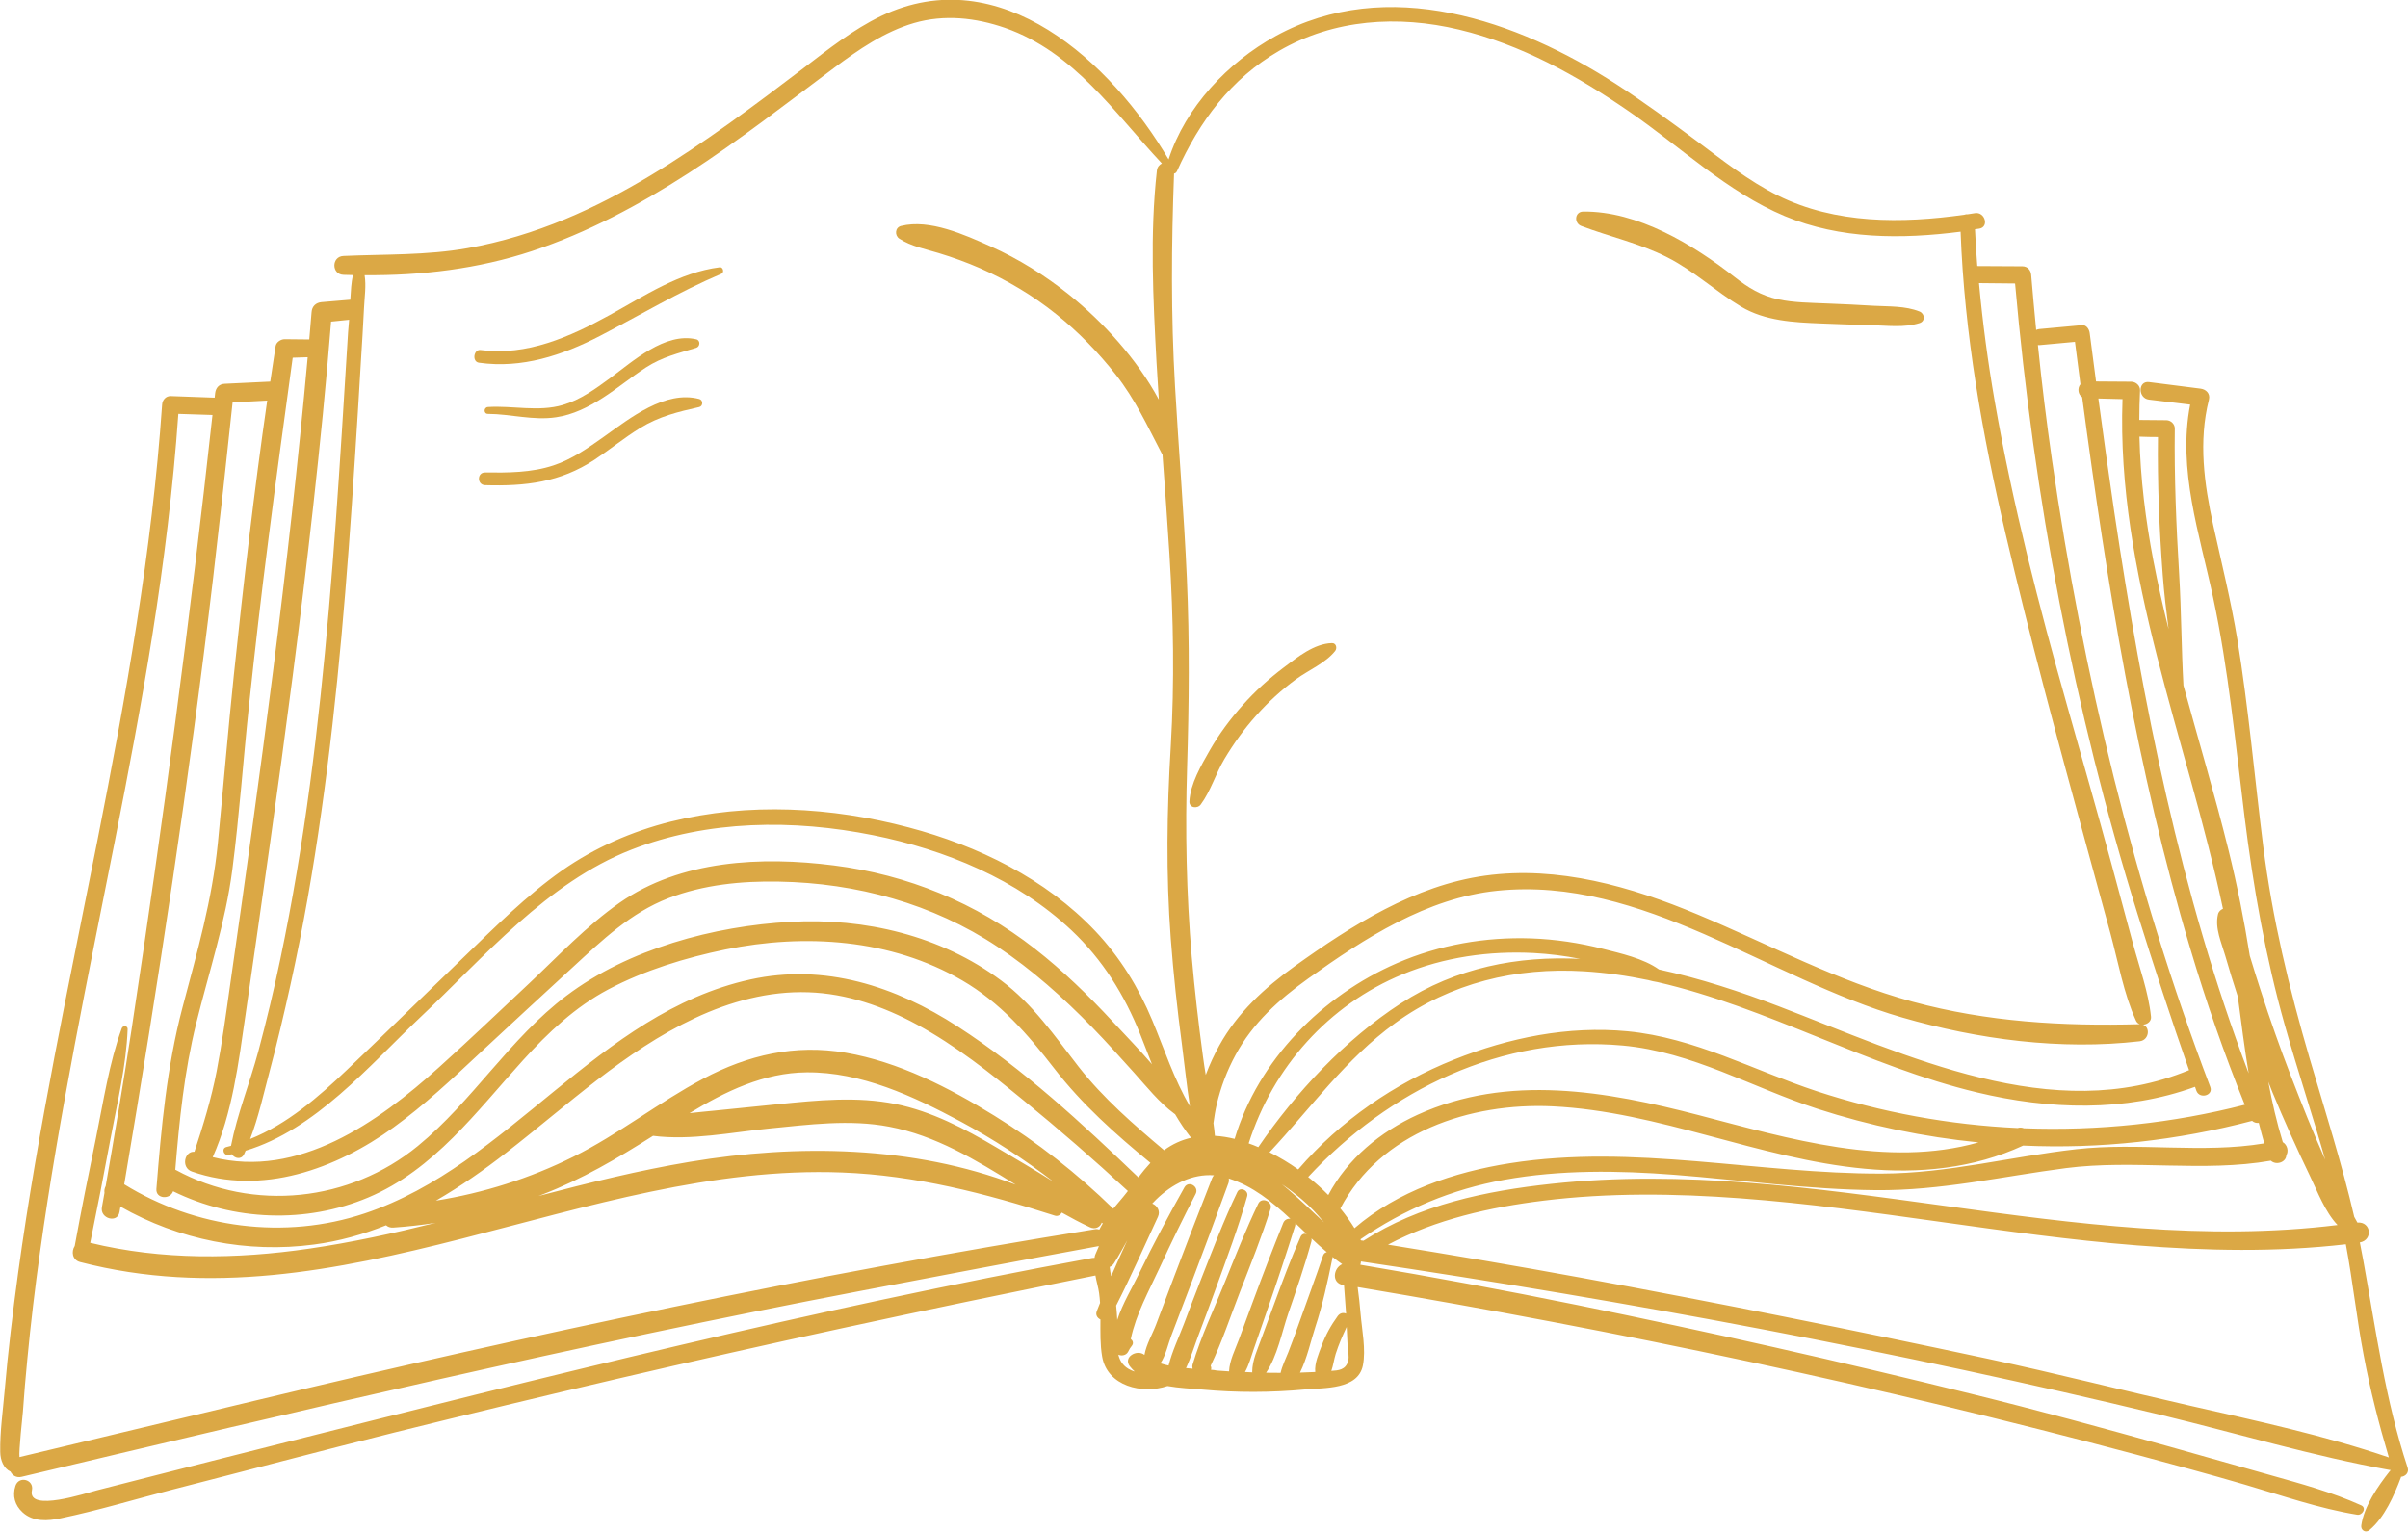 <?xml version="1.0" encoding="utf-8"?>
<!-- Generator: Adobe Illustrator 27.1.0, SVG Export Plug-In . SVG Version: 6.00 Build 0)  -->
<svg version="1.1" id="Layer_1" xmlns="http://www.w3.org/2000/svg" xmlns:xlink="http://www.w3.org/1999/xlink" x="0px" y="0px"
	 viewBox="0 0 1975.3 1257.1" style="enable-background:new 0 0 1975.3 1257.1;" xml:space="preserve">
<style type="text/css">
	.st0{fill:#DBA845;}
</style>
<path class="st0" d="M985,660.1c8.2-11.1,12.3-25.4,19.4-37.3c7.6-12.7,16.2-24.7,26.1-35.7c9.8-11,20.8-21.1,32.7-29.8
	c10.3-7.5,24-13.1,32-23.1c1.9-2.4,0.9-6.7-2.7-6.5c-14.5,0.4-28.3,11.6-39.4,20c-12.2,9.2-23.6,19.5-33.8,31
	c-10.2,11.4-19.4,23.8-27,37.1c-7,12.3-15.9,27.4-16.6,41.8C975.4,663,982.3,663.8,985,660.1L985,660.1z"/>
<path class="st0" d="M392.9,297.6c35.1,5,68.4-6,99.3-22c33.3-17.3,65-36.3,99.6-51c2.5-1.1,1.3-5.7-1.4-5.3
	c-33.1,4.2-61.6,23.4-90.3,39.2c-32.6,17.9-67.8,33.7-105.8,28.7C388.5,286.4,387,296.8,392.9,297.6L392.9,297.6z"/>
<path class="st0" d="M400.2,339.6c18.7,0.1,37.2,5.6,55.9,2.8c13.9-2,26.6-8.4,38.3-15.9c12.2-7.8,23.3-17.1,35.5-25
	c13.3-8.6,26.4-11.6,41.2-16.1c3.3-1,3.6-6.2,0-7c-25.5-6-52,18.1-70.7,31.9c-12,8.8-24.3,17.8-38.7,22c-20,5.9-41.1,0.4-61.5,1.7
	C396.7,334.3,396.6,339.6,400.2,339.6L400.2,339.6z"/>
<path class="st0" d="M573.6,327.4c-27.9-7.4-56.9,15.8-78,30.8c-13,9.2-26.3,18.7-41.6,23.7c-18.1,6-37.3,6-56.1,5.8
	c-6.7-0.1-6.7,10.2,0,10.4c33.1,1,61.5-2.3,89.7-20.8c12.7-8.4,24.5-18.1,37.5-26.1c15.7-9.6,30.9-13.2,48.5-17.2
	C576.9,333.2,576.8,328.2,573.6,327.4L573.6,327.4z"/>
<path class="st0" d="M1297.1,185.4c23.5,8.9,48,14.2,70.7,25.8c22,11.2,39.5,27.9,60.4,40.4c19.8,11.8,43.1,12.9,65.5,13.8
	c13.7,0.5,27.3,1.1,41,1.4c13.2,0.3,27.1,2.3,39.9-1.7c4.9-1.5,4.4-7.7,0-9.5c-11.8-4.7-25-4-37.5-4.7c-12.9-0.8-25.7-1.4-38.6-1.9
	c-13.3-0.6-26.8-0.6-39.9-3.4c-13.9-3-24.7-9.6-35.7-18.3c-34.2-26.8-79.6-54.2-124.2-53.7C1291.6,173.7,1291,183.1,1297.1,185.4
	L1297.1,185.4z"/>
<path class="st0" d="M1938.6,1034.1c-0.9-4.9-1.8-9.8-2.8-14.6c11-2,9.2-17.3-2-16.3c-0.8-1.6-1.7-3.1-2.6-4.7
	c-10.2-44-24-87.1-36.7-130.4c-16.8-57.4-30.5-114.5-38-173.9c-7.1-56.5-12-113.3-21.2-169.5c-5.2-31.6-12.9-62.5-19.8-93.8
	c-7.4-34-12.2-68.7-3.5-103c1.2-4.9-2.3-8.4-6.8-9c-14.1-1.8-28.2-3.6-42.4-5.4c-9.1-1.1-9.1,13.3,0,14.4
	c11.3,1.4,22.5,2.7,33.8,4.1c-10.4,53.4,7.7,106.1,18.8,158.2c12.7,59.3,18.3,119.8,25.8,179.9c7.2,57.9,17.2,115.1,33.1,171.3
	c10.4,36.9,22.6,73.3,33.1,110.2c-10.2-22.9-19.5-46.2-28.5-69.6c-8.8-22.8-16.9-45.8-24.4-69.1c-3.1-9.5-6.1-19.1-9-28.7
	c-4.6-29-10.3-57.8-17.4-86.5c-11.2-45.4-24.7-90.2-37-135.3c-1.7-30.3-1.7-60.5-3.5-90.8c-2.4-39.9-4.1-79.9-3.6-119.9
	c0.1-3.7-3.2-6.8-6.8-6.9c-7.3-0.1-14.5-0.1-21.8-0.2c-0.2,0-0.3,0-0.5,0c0-8.1,0.2-16.2,0.6-24.3c0.2-3.9-3.4-7-7.1-7.1
	c-9.7-0.1-19.3-0.2-29-0.2c-1.8-13.2-3.5-26.5-5.2-39.7c-0.4-3.2-2.7-6.9-6.5-6.5c-11.6,1.1-23.2,2.1-34.9,3.2
	c-0.9,0.1-1.8,0.4-2.5,0.7c-1.5-15.1-2.8-30.2-4.1-45.2c-0.3-3.8-2.9-6.9-7-7c-12.4-0.1-24.8-0.1-37.2-0.2
	c-0.8-10.1-1.4-20.1-1.9-30.2c1.2-0.2,2.3-0.3,3.5-0.5c8.3-1.3,4.8-14-3.5-12.7c-2,0.3-3.9,0.6-5.9,0.9c-1-0.1-2,0.1-2.9,0.4
	c-51.2,7.2-105.7,7.7-152.9-15.8c-23.9-11.9-45.1-28.7-66.4-44.6c-21.7-16.1-43.4-32-66.1-46.7c-81.3-52.6-187.9-89.8-279.5-39.5
	c-39,21.4-73.9,58.2-87.8,101.2c-46.8-79.6-138-164.5-235.9-117.6c-22.8,11-42.9,26.9-62.9,42.2c-20.5,15.6-41,31.1-61.9,46
	c-42.1,30-86.2,58.4-134,78.3c-25.8,10.7-52.7,19-80.3,23.9c-33.8,6-67.7,4.9-101.8,6.4c-10,0.4-10,15.2,0,15.5
	c2.6,0.1,5.2,0.1,7.8,0.2c-1.6,6.3-1.7,12.9-2.2,19.7c0,0.2,0,0.4,0,0.5c-7.9,0.7-15.7,1.3-23.6,2c-4.7,0.4-7.9,3.5-8.2,8.2
	c-0.6,7.5-1.3,14.9-1.9,22.4c-6.8-0.1-13.5-0.2-20.2-0.2c-3.1,0-6.9,2.4-7.4,5.7c-1.5,9.7-3,19.4-4.4,29.1
	c-12.5,0.6-25,1.2-37.5,1.8c-4.5,0.2-7.2,3.4-7.7,7.7c-0.1,1.2-0.3,2.5-0.4,3.7c-12-0.4-24.1-0.9-36.1-1.3c-4-0.1-6.8,3.3-7,7
	c-16.6,241-85.3,473.8-118.1,712.4c-4.4,32.2-8.3,64.6-11.1,97c-1.4,16.4-3.9,33.5-3.6,50c0.1,6.8,2.8,13.5,8.4,16.1
	c1.6,3.1,4.8,5.3,9.1,4.3c228.4-54.4,456.8-108.4,687.5-152.4c65.3-12.5,130.6-24.9,196-36.9c0.1,0.1,0.2,0.2,0.2,0.2
	c-1,2.4-2,4.7-3,7c-0.3,0.9-0.5,1.7-0.5,2.4c-0.6,0-1.2,0-1.8,0.1c-226.9,41.5-451.2,98.1-674.8,154.6
	c-31.3,7.9-62.6,15.8-93.8,23.8c-16,4.1-32.1,8.2-48.1,12.3c-8,2-57.1,18.4-53.2,0c1.9-8.8-10.6-12.3-13.5-3.7
	c-2.7,8.1-0.5,15.9,5.8,21.7c8.7,8,20.7,7.2,31.4,4.9c30.6-6.4,60.8-15.6,91.1-23.4c60.9-15.6,121.7-31.8,182.7-47
	c122-30.3,244.5-59,367.4-85.6c69-15,138.2-29.3,207.5-43.2c0.8,4.9,2.4,9.8,3,14.4c0.4,2.7,0.6,5.4,0.8,8.1
	c-0.9,2.3-1.8,4.5-2.7,6.8c-1.2,3.1,0.5,5.6,3,6.8c0,10.3-0.3,20.6,1.4,30.5c4.3,24.3,33,31.1,53.6,24.1c9.5,1.7,19.4,2.1,28.5,2.9
	c28.2,2.6,56.4,2.5,84.6-0.1c15.6-1.4,43.2,0.2,47.2-19.7c2.6-12.9-0.8-29.3-1.9-42.4c-0.6-7.3-1.4-14.6-2.4-21.9
	c215.1,36.1,428.1,81.2,638.8,137.5c29.8,8,59.7,16,89.3,24.7c30.3,8.9,60.6,19.5,91.8,24.6c4.3,0.7,8-5.6,3.3-7.7
	c-24.1-10.9-49.7-17.8-75.2-25c-27.4-7.7-54.7-15.5-82.1-23.2c-54-15.1-108.1-29.9-162.6-43.3c-107.3-26.5-215.1-50.9-323.4-72.9
	c-59-12-118.2-23-177.7-33c0.3-0.9,0.5-1.8,0.5-2.7c220.6,32.8,440.6,73.9,657.4,126.2c62,15,123.7,33.6,186.5,44.9
	c0.3,0.1,0.6,0.1,0.9,0.1c-0.3,0.2-0.6,0.5-0.8,0.8c-9.7,12.3-21.1,28.7-23.4,44.5c-0.6,4,3.5,6.6,6.7,3.9
	c12.3-10.2,20.3-28.5,25.8-43.2c0.1-0.2,0.1-0.4,0.1-0.5c3.5-0.3,6.8-3.3,5.4-7.6C1956.7,1148.9,1949,1091.6,1938.6,1034.1
	L1938.6,1034.1z M1894.9,965c6.3,13,12.3,29.3,22.6,40.2c-215.8,26.6-428.6-57.3-644.8-33.8c-53.8,5.8-108.3,17.1-154.2,46.7
	c-0.7-0.1-1.4-0.2-2.1-0.3c-0.2-0.3-0.3-0.6-0.4-0.9c35.9-24.7,74.9-41,117.9-48.8c46.1-8.3,93.2-7.7,139.7-4.1
	c55,4.3,109.9,12.1,165.2,12.6c53.2,0.5,103.5-11.3,155.9-18.1c55.8-7.2,112.6,3.6,168.1-6.1c4.3,4,12.5,1.4,12.7-4.5
	c2.1-3.4,0.7-8.6-2.9-10.7c-5-16.3-8.8-32.9-11.9-49.6c1.1,2.8,2.2,5.6,3.3,8.4C1873.6,919.3,1884,942.3,1894.9,965L1894.9,965z
	 M1027.3,1126.1c-2-0.1-4-0.2-6-0.3c3.2-5.7,4.9-12.2,7.1-18.6c4-11.5,7.9-23,11.9-34.4c7.7-22.2,15-44.4,22.1-66.9
	c0.2-0.8,0.3-1.5,0.2-2.2c3.1,2.9,6.2,5.8,9.2,8.8c-1.9-0.5-3.9,0.1-4.9,2.3c-8,18.1-14.8,36.4-21.6,54.9
	c-3.5,9.4-6.9,18.8-10.4,28.2c-3.2,9-7.7,18.2-7.7,27.8C1027.3,1125.9,1027.3,1126,1027.3,1126.1L1027.3,1126.1z M1056.8,976.1
	c-1.7-1.5-3.5-3-5.3-4.4c5.6,3.8,11,7.9,16.1,12.2c7,5.9,12.9,12.3,18.5,19.1c-0.5-0.5-1-0.9-1.5-1.4
	C1075.4,993,1066.3,984.3,1056.8,976.1z M535.7,932c31.2,4,64.2-2.9,95.3-6c32.5-3.2,66-7.7,98.4-1.5c38,7.2,71.1,27.3,103.8,47.6
	c-84.2-32-179.1-33.5-267-18.8c-42,7-83.4,17.3-124.5,28.1c1.1-0.4,2.2-0.8,3.4-1.3C477.5,967.6,506.7,950.4,535.7,932L535.7,932z
	 M817,941.3c-25.7-15.2-52.8-29.4-82.3-35.4c-31.7-6.4-64.2-3.1-96.1,0.1c-17.5,1.8-34.9,3.5-52.4,5.3c-6.9,0.7-13.8,1.3-20.6,2.1
	c29.5-17.9,60.9-33.2,96.1-33.5c44.7-0.4,87.6,19.6,126.2,40.3c26.8,14.4,52.3,31,76.3,49.5C848.6,959.8,832.5,950.5,817,941.3z
	 M815.7,915.5c-37.2-23-78.4-44.2-122-51.7c-41.5-7.1-80.1,1.8-116.8,21.3c-36.7,19.5-69.4,45.6-106.6,64.1
	c-35.5,17.7-73.6,29.7-112.7,36c20.2-11.7,39.5-25.2,58-39.6c50-38.8,96.6-83,154.4-110.2c29-13.6,60.7-22.3,93-21.2
	c31.5,1,61.7,11.6,89.2,26.5c31.6,17.1,59.6,39.4,87.2,62c29.4,24,58,48.9,85.8,74.6c-0.5,0.6-1,1.3-1.5,1.9
	c-3,3.9-6.8,8.1-10.5,12.6C883.7,963,851,937.3,815.7,915.5L815.7,915.5z M1024.3,938.2c19.9-62.5,65.5-113.7,126.4-138.8
	c33.9-14,70.9-19.3,107.5-17.4c12.8,0.7,25.5,2.3,38,4.8c-51-2.5-101.4,6.9-147.2,36.6c-45.5,29.5-86.3,73.2-116.8,117.9
	C1029.5,940.1,1026.9,939.1,1024.3,938.2L1024.3,938.2z M1847.4,919.7c1.5,1.4,3.6,1.9,5.5,1.7c1.4,5.6,2.9,11.2,4.5,16.8
	c-50.9,8.5-103-1-154.2,4.8c-53.6,6-105.1,19.8-159.4,20c-102,0.3-203.4-24.6-305.2-8.5c-45.6,7.2-92.1,22.8-127.5,53.3
	c-3.4-5.5-7.3-11-11.6-16.2c32.9-62.6,106.6-87,174.1-83.8c87.5,4.2,168.9,43.1,256,51.2c44.5,4.2,89.2-0.1,130-19
	C1722.8,942.9,1786.2,935.8,1847.4,919.7L1847.4,919.7z M1393.8,915.1c-76-19.8-156.7-34.2-230.9-0.4c-30.7,14-57.5,36.1-73.3,65.9
	c-5.2-5.3-10.7-10.2-16.5-14.8c66.1-71.3,159.4-116.9,258.1-107.9c56.8,5.2,106.2,34.5,159.6,51.9c42.9,13.9,87.3,23.1,132.2,27.6
	C1548.2,958.6,1467.1,934.2,1393.8,915.1L1393.8,915.1z M1770.2,358.6c-0.5,37.8,1.1,75.5,3.9,113.1c1.1,14.9,2.9,29.7,4.8,44.5
	c-4.6-18.5-8.8-37.1-12.4-55.8c-6.5-33.8-10.7-67.8-11.5-102.1c0.1,0,0.2,0,0.3,0C1760.3,358.5,1765.2,358.6,1770.2,358.6
	L1770.2,358.6z M1741.1,327.5c-5.1,143.9,53,278.9,82.4,418.2c-1.9,0.8-3.6,2.3-4.1,4.6c-2.7,11.3,2.9,23.2,6,34
	c3.2,11.2,6.7,22.4,10.3,33.5c2.8,21,5.4,42,8.9,62.9c-56.2-148.2-86.8-303.7-110.2-460.3c-4.6-31.1-8.9-62.2-13.1-93.4
	C1727.9,327.2,1734.5,327.4,1741.1,327.5L1741.1,327.5z M1672.8,283.2c9.8-0.9,19.5-1.8,29.3-2.7c1.5,11.6,3,23.2,4.5,34.8
	c-2.6,3-2.1,8.4,1.4,10.6c20.3,152.6,44.6,305,88.8,452.8c12.9,43.3,27.7,85.9,44.6,127.8c-59.1,15.2-120.3,21.6-181.2,19.3
	c-1.5-0.6-3.3-0.8-5.1-0.2c-55.9-2.6-111.4-12.7-164.8-30.2c-51.9-17.1-100-43.9-155.3-49.2c-48.7-4.6-97,5.2-142.1,23.2
	c-49.2,19.7-93.4,50.1-128,90.2c-7.6-5.4-15.4-10.1-23.5-14.1c33.9-36.3,62.3-76.5,103.2-106.1c45.5-32.9,99.1-45.8,154.8-42.4
	c17.9,1.1,35.4,3.6,52.6,7.2c2.6,0.7,5.2,1.3,7.8,1.7c89.8,20.6,172.3,69.1,262.1,90.5c58.9,14.1,121.1,16.3,178.7-4.6
	c0.4,1.1,0.8,2.2,1.1,3.2c2.6,7.1,14.1,3.9,11.4-3.1c-62.8-165.2-104.6-339.4-129.8-514.2c-4.5-31.4-8.4-63-11.6-94.6
	C1672,283.2,1672.4,283.2,1672.8,283.2L1672.8,283.2z M965.5,140.4c18.4-40.9,44.2-75.7,83.6-98.6c45.2-26.2,97.7-29.5,147.8-17.5
	c50.9,12.2,96.7,37.7,139.5,67.2c41.7,28.6,80.6,66.1,127.6,85.8c45.6,19.1,95.9,19,144.3,12.8c3.1,83.6,17.8,166.2,36.8,247.5
	c20,85.6,43.1,170.7,66.2,255.5c6.6,24.3,13.3,48.6,19.9,72.8c6.4,23.6,10.9,49.5,21,71.7c2.7,5.8,12.9,3.1,12.3-3.3
	c-2.1-20.4-9.6-40.6-14.9-60.4c-5.9-21.9-11.8-43.8-17.7-65.6c-11.6-42.8-23.9-85.5-35.9-128.2c-23.3-82.6-45-166.1-59.7-250.8
	c-5.6-32.1-9.9-64.5-12.9-97c9.9,0.1,19.8,0.2,29.6,0.3c15.5,175.5,48,349.6,100.6,517.8c13.4,42.8,27.3,85.4,42.1,127.7
	c-112.2,46.3-231.7-12.3-336.3-52.3c-31.6-12.1-64.8-23-98.5-30.3c-12.9-9.2-31.6-13.2-45.9-16.9c-19.2-4.9-39.1-7.9-59-8.6
	c-37.5-1.3-75.4,5.3-109.8,20.2c-61.5,26.6-114,79.5-133.4,144.3c-5.4-1.3-10.8-2.2-16.2-2.5c-0.3-3.5-0.7-6.9-1.2-10.4
	c0.7-5.1,1.5-10.3,2.7-15.4c3.3-14.1,8.5-27.8,15.4-40.5c14.1-26.2,35.8-45.7,59.7-62.8c46.2-33,97.2-66.1,155-72
	c119.3-12.2,222.4,72.3,332.2,104c62.1,18,130.2,27,194.8,19.5c8.7-1,9.2-14.2,0-14c-63.3,1.7-124.9-1.8-186.4-18.5
	c-61.5-16.8-117.4-46.9-175.9-71.4c-54.8-23-114.7-40.3-174.6-32c-57.9,8-109.6,40.9-156.2,74.3c-24.8,17.8-47,38.2-61.9,65.1
	c-4.1,7.4-7.9,15.5-11.1,24.1c-0.8-5.1-1.7-10.2-2.3-15.2c-3.7-27.2-6.8-54.4-9.2-81.7c-4.4-51.8-5.4-103.8-3.8-155.7
	c1.6-51.7,2.1-103.3-0.2-155c-2.3-52.5-6.7-105-9.7-157.5c-3.4-58.4-3-116.1-0.8-174.5C964.1,142.3,964.9,141.6,965.5,140.4
	L965.5,140.4z M436.4,206c45.5-15.1,88-37.9,128.2-63.8c41.4-26.7,80.1-57,119.6-86.5c20.1-15,41.3-29.7,65.6-36.8
	c24.8-7.2,50.5-4.4,74.7,4c56.7,19.9,89.4,69.3,128.6,111.2c-2.1,1.1-3.8,3-4.1,5.9c-5.8,51.9-3.1,105.3-0.3,157.3
	c0.6,10.2,1.2,20.4,1.9,30.6c-18-33.4-45.6-63.6-73.5-86c-19.8-15.9-41.4-29.4-64.6-39.8c-21.1-9.4-49.9-22.6-73.4-16.7
	c-5,1.3-5.3,7.8-1.4,10.4c9.8,6.4,21.5,8.5,32.5,11.9c11.5,3.5,22.8,7.6,33.8,12.4c22.2,9.8,43.4,22.4,62.3,37.6
	c18.2,14.5,34.6,31.4,49,49.7c15.8,20.1,25.9,42.1,37.6,64.5c0.2,0.4,0.5,0.8,0.7,1.1c2,27.2,4,54.5,5.7,81.7
	c3.3,52.6,4.2,104.8,1.1,157.5c-3.2,52.9-4,105.2,0,158.1c2.2,28.9,5.3,57.7,9.1,86.3c2.2,16.7,3.9,34,6.6,51.1
	c-13-22-21-46.8-30.8-70.3c-11.3-27.1-26.4-51.8-46.7-73.3c-40.8-43.1-96.5-70.2-153.3-85.2c-63-16.7-131.6-20.6-195.2-4.7
	c-31.8,8-62.2,21.3-89.1,40.1c-29.4,20.7-54.9,46.4-80.7,71.2c-31.9,30.7-63.5,61.7-95.5,92.2c-23.7,22.6-49.2,44.7-79.6,56.9
	c6.8-17.7,11-36.9,15.8-54.9c6.3-23.6,11.9-47.4,17.2-71.3c10.4-47,18.7-94.5,25.4-142.2c13.6-95.5,21.2-191.8,27.4-288
	c1.8-26.9,3.4-53.9,5-80.8c0.9-14.9,1.9-29.7,2.6-44.6c0.4-9,1.9-18.2,0.5-27C345.7,226.2,392.3,220.6,436.4,206L436.4,206z
	 M284.9,282.8c-1.5,24-3,48-4.5,72c-3.1,48.3-6.4,96.6-10.6,144.8c-8.3,96.3-19.9,192.5-39.8,287.2c-5.3,25.5-11.4,50.8-18.1,75.9
	c-6.9,25.7-17.3,51.4-22.4,77.5c-1.3,0.3-2.5,0.7-3.8,1c-4.2,1-2.4,7.2,1.8,6.5c0.9-0.2,1.7-0.4,2.6-0.6c2.4,3.5,7.8,4.8,10.1,0
	c0.5-1,0.9-1.9,1.3-2.9c57.3-17.3,101.1-69.6,143-109.2c52.9-49.9,104.1-110.7,173.4-137.8c62.6-24.5,133.1-25,198.3-11.9
	c59.2,11.9,118.2,36.2,162.7,78c25.6,24.1,43.5,53,56.5,85.5c3.2,8.2,6.4,16.4,9.6,24.5c-10.4-12.2-21.9-23.8-32.1-34.9
	c-19.9-21.5-41-42-64.1-60c-48.1-37.6-104.3-60.7-164.9-68.3c-59-7.5-125.4-4.5-175.7,30.7c-27,18.9-50.2,43.6-74.1,66.1
	c-24.5,23-48.9,46.3-73.9,68.8c-50.1,45.3-115.6,91.6-185.7,73.8c16.1-36.1,21.2-77.4,26.8-116.1c6.8-46.8,13.5-93.7,20.1-140.6
	c13-92.3,25.2-184.6,35.5-277.2c5.6-50.5,10.7-101.1,14.7-151.7c4.9-0.5,9.9-1,14.8-1.5C285.7,269.1,285.3,276,284.9,282.8
	L284.9,282.8z M188.9,807.3c-3.4,24-6.6,48-11.2,71.8c-4.4,22.7-11,44.2-18.2,66c-8.2-0.7-11.2,13-2.1,16.2
	c57.4,20.1,118.2-2.1,165.4-36.2c25.2-18.2,47.9-39.6,70.6-60.8c25.4-23.7,51-47.2,76.5-70.7c23.9-22,47.6-44.7,78.4-56.6
	c28.8-11.1,60-14.2,90.7-13.6c63.6,1.1,126,18.1,179.2,53.4c28.5,18.9,54,41.8,77.8,66.2c11.8,12.1,23,24.7,34.3,37.2
	c10.5,11.7,20.4,24.3,33.1,33.7c0.2,0.1,0.3,0.2,0.5,0.3c3.9,6.7,8.2,13.2,13.1,19.4c-7.8,1.8-15.3,5.2-22.1,10.2
	c-25-21.1-49.8-42.6-70.1-68.5c-19.8-25.4-37.4-51.3-63.6-70.8c-49.2-36.8-112-51.5-172.7-48.1c-62.9,3.4-132.9,22.2-183.8,60.6
	c-46.6,35.1-77,86.5-121.9,123.3c-55.8,45.8-134.9,54.4-198.6,19.7c-0.1-0.1-0.3-0.1-0.4-0.2c3.3-40.4,7.4-80.8,17.2-120.3
	c10.4-42,24-82.8,29.6-126c5.8-44.8,8.9-90,13.7-135c4.8-45.2,10-90.3,15.8-135.4c6.3-49.9,13.2-99.7,20-149.6
	c4.1-0.1,8.2-0.2,12.3-0.4C236.8,465.4,213.4,636.4,188.9,807.3L188.9,807.3z M191.8,554.2c-4.8,45.9-8.6,91.8-13.1,137.7
	c-4.6,46.5-17.1,89.8-29,134.8c-12.9,48.8-17.4,98.7-21.4,148.8c-0.7,8.4,11.3,9,13.7,2c49.7,24.4,108.9,26.7,160.1,5.1
	C356.1,959.8,390.9,912,429,870c20.6-22.7,42.9-43.8,70.1-58.2c29.7-15.7,63.1-25.9,96-32.7c65.3-13.3,135.6-8.7,194.1,25.3
	c31.4,18.3,53.6,43.9,75.6,72.3c22.9,29.6,50.1,53.8,78.9,77.5c-3.5,3.8-6.8,7.8-9.9,11.9c-46.2-44.3-94.4-89-148.2-123.8
	c-51.1-33.1-109.2-52-170.1-38.6c-125.6,27.7-197,152-316.4,192c-65.5,21.9-138.8,12.2-197.2-23.9c28-165.5,53.3-331.5,73-498.2
	c5.6-47.8,10.9-95.6,15.9-143.4c9.5-0.5,18.9-1,28.4-1.5C208.4,403.6,199.7,478.8,191.8,554.2L191.8,554.2z M208.8,1149.4
	c-64.2,15.4-128.5,30.8-192.8,46.2c-0.7-4.3,2.5-34.1,2.8-37.3c1-14.3,2.2-28.6,3.6-42.8c2.8-29.4,6.3-58.7,10.4-87.9
	c7.9-56.8,17.8-113.4,28.4-169.8c21.1-112.1,45.8-223.6,63.7-336.2c9.6-60.4,17.1-121,21.4-182c9.4,0.3,18.7,0.6,28,0.9
	c-18.4,168.1-40.8,335.8-66.2,503c-6.6,43.3-13.9,86.5-21.4,129.7c-0.9,1.7-1.3,3.7-1,5.6c-0.7,3.9-1.4,7.9-2.1,11.8
	c-1.7,9.4,12.8,13.4,14.4,4c0.3-1.5,0.5-3,0.8-4.5c47.9,27.3,104.1,38.4,158.8,31.1c20.7-2.7,40.3-8.3,59.1-15.8
	c1.4,1.3,3.4,2.1,6,1.9c11.6-0.8,23.2-2.1,34.7-3.9c-34.3,8.5-68.8,16.1-103.9,21.2c-59.7,8.7-120.7,9.5-179.5-4.8
	c5.8-28.3,11.3-56.7,16.6-85.2c5.5-29.6,13-60.2,14.1-90.2c0.1-2.9-3.9-3.1-4.8-0.7c-10.4,28.7-15.1,60.3-21.2,90.2
	c-6.1,29.5-12,58.9-17.4,88.5c-2.9,4.5-2.1,11.5,4.5,13.2c213.1,55.1,413.1-81.7,625.1-73.5c60,2.3,117.5,17.1,174.4,35.4
	c2.5,0.8,4.6-0.6,5.7-2.5c7.6,4.3,15.2,8.3,23,12c4.7,2.2,8.6-0.3,9.8-3.8c0.2,0.2,0.5,0.5,0.8,0.7c-1,1.7-2,3.4-2.8,5.1
	c-1.1-0.4-2.4-0.6-3.8-0.3C666.4,1045.8,436.9,1094.8,208.8,1149.4L208.8,1149.4z M910.3,1039.6c1.4-0.6,2.7-1.6,3.6-3.1
	c3.9-6.1,7.3-12.4,10.8-18.7c-4.5,9.8-8.9,19.5-13.2,29.4C911,1044.7,910.5,1042.2,910.3,1039.6L910.3,1039.6z M925.5,1123.1
	c-4.7-2.9-7-6.9-8.1-11.5c2.7,1.2,6.4,0.6,8-2.4c0.8-1.8,1.9-3.5,3.2-5.1c1.5-2,0.6-4.2-1-5.4c4.3-20.5,14.8-39.3,23.6-58.3
	c9.4-20.5,19.3-40.7,29.6-60.7c3.1-6-5.8-11.4-9.2-5.4c-13,23.1-25.5,46.5-37,70.3c-5.3,11.1-13.7,24.8-18.1,38.5
	c-0.2-3.9-0.5-7.9-0.9-11.8c12.2-23.9,23-48.6,34.3-72.9c2.2-4.8-0.8-9.3-4.7-10.8c1-1.1,2.1-2.2,3.2-3.3
	c13-12.7,29.7-21.2,47.4-19.9c-0.6,0.7-1.2,1.5-1.5,2.4c-10.5,26.8-20.9,53.7-31.1,80.6c-4.9,13.1-9.8,26.2-14.8,39.3
	c-2.8,7.5-8.1,16.5-9.6,25.1c0,0,0,0,0,0c-6.1-5-17.8,1.8-12,9.3c1.2,1.6,2.6,3,4,4.3C928.9,1124.9,927.2,1124.1,925.5,1123.1
	L925.5,1123.1z M993.4,1124c0.3-0.9,0.3-1.8,0-2.6c-0.1-0.3-0.2-0.5-0.3-0.7c9.3-19.5,16.2-40.4,24-60.5
	c8.8-22.7,17.9-45.2,25.2-68.4c1.8-5.9-7.3-9.9-10.1-4.2c-10.1,21-18.6,42.5-27.3,64.1c-9,22.4-19.7,44.8-26.6,68
	c-0.3,1-0.3,2.2,0,3.4c-1.8-0.1-3.6-0.3-5.4-0.5c4.1-8.8,7-18.5,10.4-27.5c4.7-12.5,9.5-25.1,14-37.7c9.1-25.2,18.6-50.2,25.8-75.9
	c1.3-4.7-5.9-8-8.1-3.4c-11.1,23.1-20.1,47.1-29.5,70.9c-4.9,12.5-9.7,25-14.4,37.6c-4.2,11-9.6,22.3-12.5,33.9
	c-2.3-0.5-4.5-1.1-6.7-1.8c4.5-6.7,6.3-16,9.1-23.2c5.3-13.8,10.5-27.7,15.8-41.5c10.5-27.7,20.8-55.4,30.9-83.2
	c0.5-1.4,0.5-2.7,0.3-3.8c19.5,6.2,35.4,19,50.5,33.1c-2.2-0.3-4.7,0.7-5.8,3.3c-8.5,21.1-16.7,42.3-24.6,63.7
	c-3.9,10.7-7.8,21.3-11.8,32c-3.1,8.4-7.7,17.2-8.1,26.2c-3.4-0.2-6.8-0.4-10.1-0.7C996.6,1124.2,995,1124.1,993.4,1124L993.4,1124z
	 M1038.6,1126.4c9.2-13.6,12.9-33.2,18.1-48.4c6.8-19.8,13.6-39.3,19.1-59.5c0.2-0.8,0.2-1.6,0-2.3c4.2,3.9,8.3,7.7,12.6,11.3
	c-1.3,0.2-2.5,1.1-3.1,2.8c-5.9,17.8-12.6,35.3-18.8,53c-3.1,8.8-6.3,17.6-9.7,26.3c-2.2,5.6-5,11.1-6.3,16.9
	C1046.5,1126.5,1042.6,1126.5,1038.6,1126.4L1038.6,1126.4z M1105.9,1116.9c-2.2,7.3-8,7.6-13.8,8c1.6-4.5,2.2-9.5,3.6-14
	c2.4-7.5,5.6-15,9-22.1c0.3,4.8,0.5,9.6,0.7,14.3C1105.7,1106.6,1106.9,1113.4,1105.9,1116.9L1105.9,1116.9z M1104.2,1077.9
	c-2.2-1-4.9-0.6-6.8,1.9c-5.6,7.7-10,15.6-13.3,24.6c-2.3,6.2-5.9,14.3-5.2,21.4c-4.2,0.2-8.3,0.4-12.5,0.5
	c5.8-11.6,8.9-26.2,12.5-37.2c6.1-18.5,10.2-37.6,14.1-56.7c0.1-0.4,0.1-0.7,0.1-1c2.6,2.1,5.2,4,7.9,5.9
	c-7.3,3.3-8.9,15.5,0.7,17.1c0.3,0,0.5,0.1,0.8,0.1C1103.1,1062.4,1103.7,1070.2,1104.2,1077.9L1104.2,1077.9z M1631.3,1115.1
	c-111.4-23.8-223.1-46.3-335.1-66.8c-52.4-9.6-105-18.5-157.6-27c39.2-20.7,83.6-30.7,127.5-36.1c53.6-6.6,107.9-5.9,161.7-1.9
	c108.9,8.1,216.3,30,325.1,38.6c57.2,4.5,114.4,5.7,171.4-0.9c5.7,30.3,8.9,61,14.7,91.3c5.3,28.3,12.4,56.1,20.6,83.6
	c-52.9-18.1-108.5-30-162.9-42.4C1741.3,1140.9,1686.6,1126.9,1631.3,1115.1L1631.3,1115.1z"/>
</svg>
